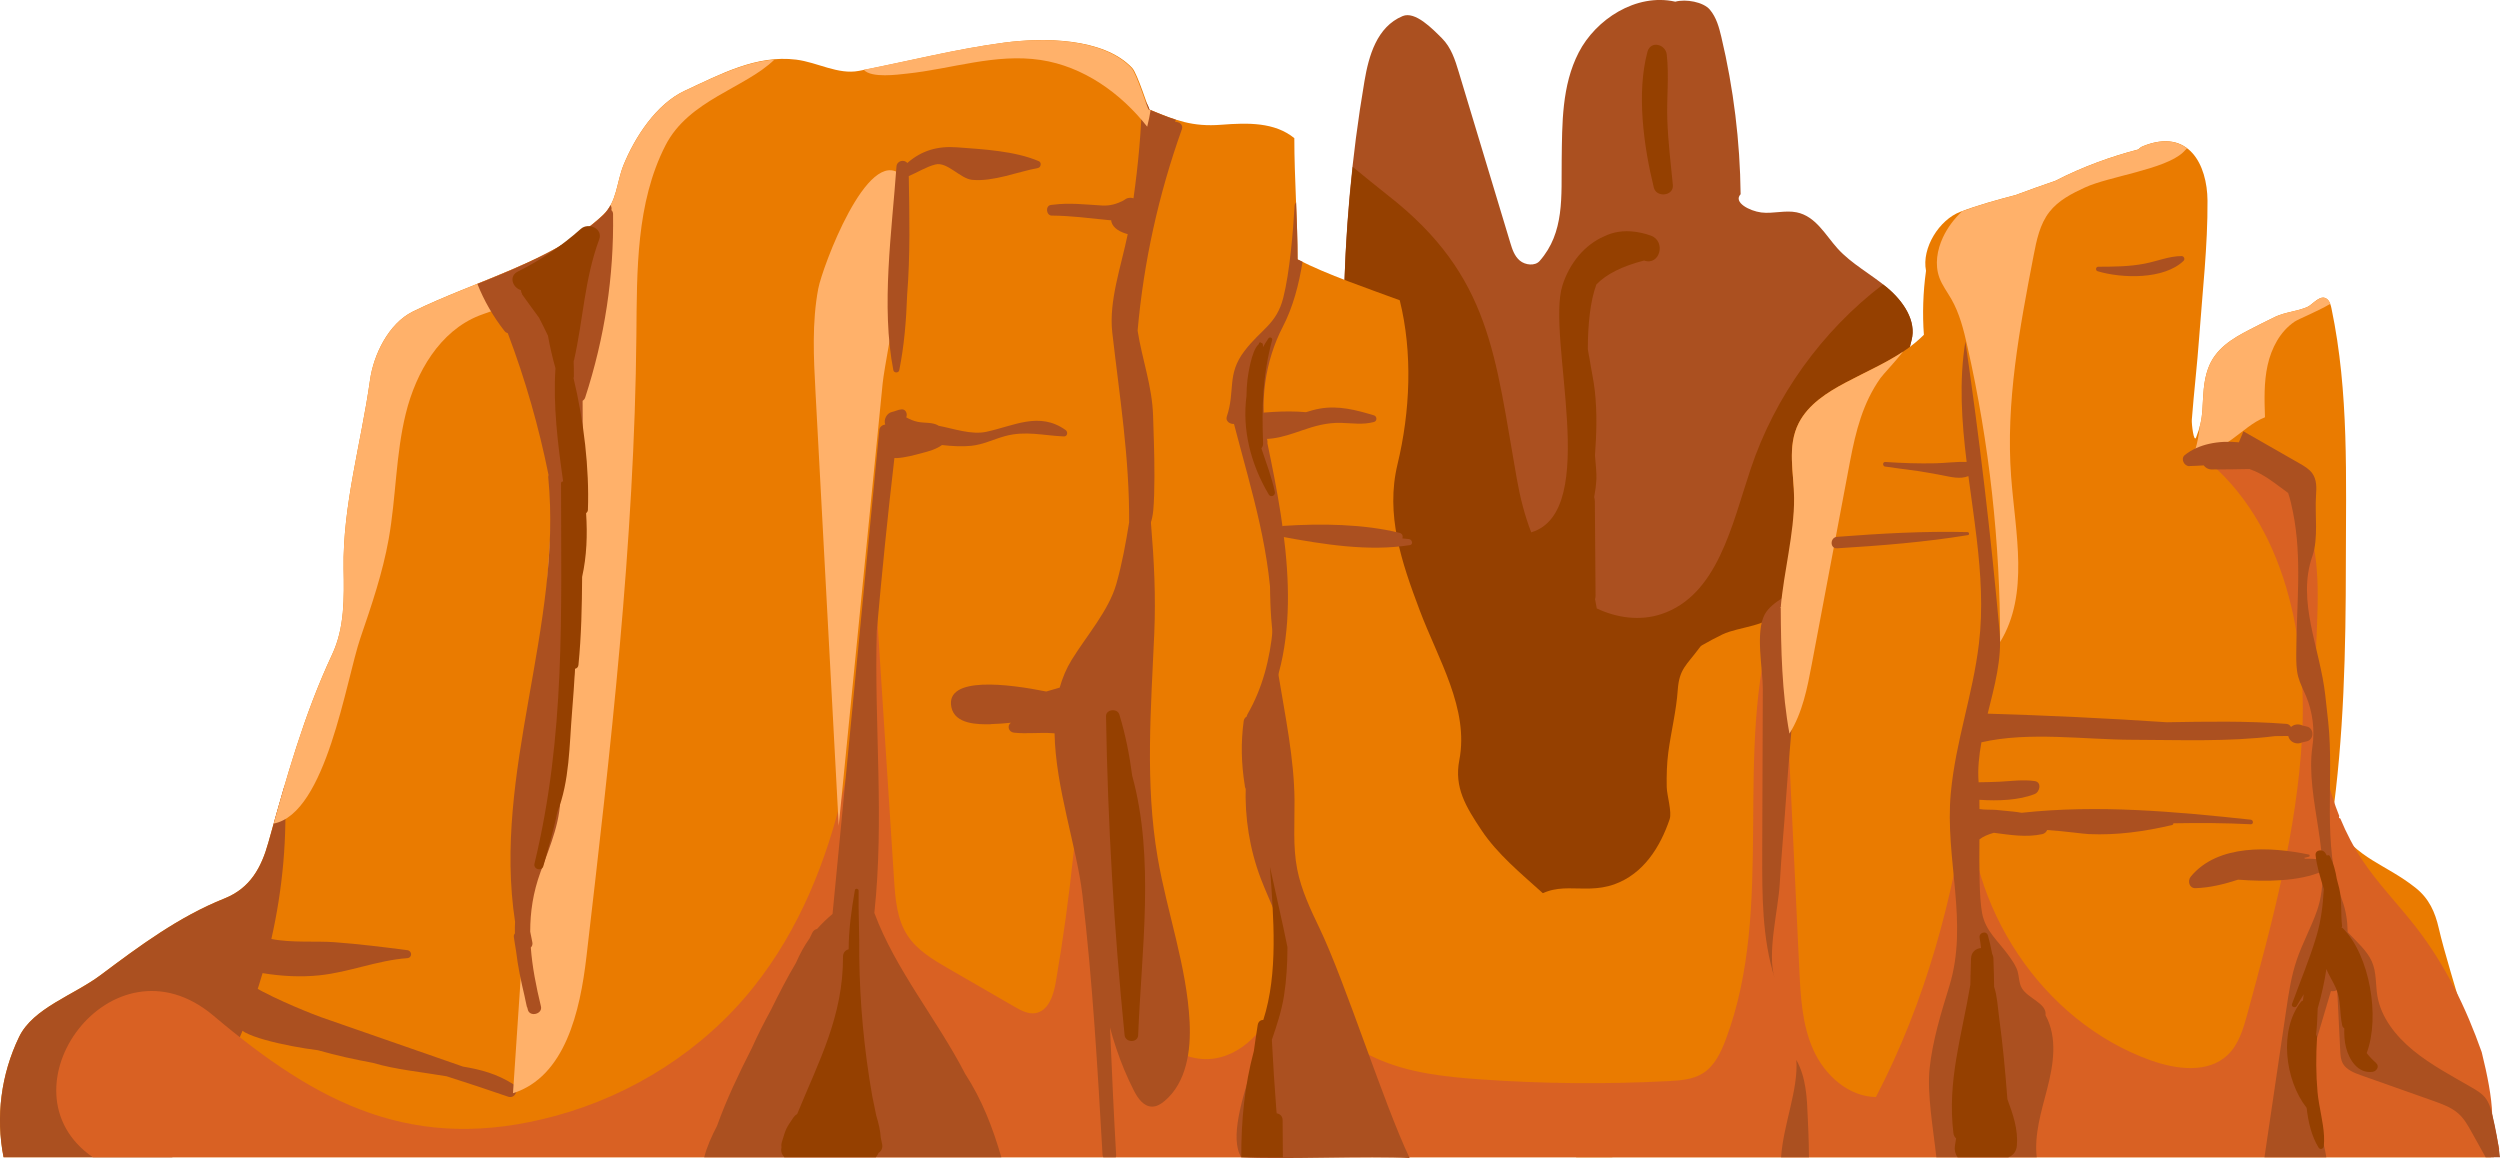 <svg xmlns="http://www.w3.org/2000/svg" width="1080" height="500.29" viewBox="0 0 1080 500.29"><g id="a"/><g id="b"><g id="c"><g id="d"><g><path d="M585.61 124.73c-1.68 3.24-3.37 6.48-5.05 9.72.32-33.27 3.29-66.51 8.89-99.4 1.86-10.93 5.33-23.44 16.49-28.1 5.44-2.27 12.94 5.56 16.96 9.56 4.02 4 5.71 9.4 7.28 14.6 7.42 24.6 14.85 49.19 22.27 73.79.84 2.78 1.78 5.71 4.11 7.68 2.34 1.97 6.56 2.44 8.55.18 10.88-12.31 9.33-28.03 9.54-43.75.21-15.72.01-32.04 7.34-46.31 7.33-14.28 24.77-25.78 41.75-21.97 4.49-1.25 12.12.09 14.94 3.47 2.82 3.37 3.95 7.62 4.93 11.74 5.3 22.33 8.09 45.13 8.34 67.96-3.32 3.5 3.87 7.25 8.93 7.89 5.06.63 10.3-1.08 15.28-.06 8.24 1.69 12.34 9.71 17.66 15.61 6.01 6.66 14.5 11.11 21.47 16.96 6.97 5.86 12.69 14.31 10.49 22.65-12.56 47.59-1.32 96.17-25.25 140.1-12.48 22.91-30.98 42.84-43.55 65.72-7.52 13.69-12.88 28.36-21.66 41.43-8.78 13.07-21.94 24.83-38.59 27.91-21.93 4.06-43.29-7.54-61.98-18.63-17.11-10.16-34.95-21.02-44.34-37.39-8.99-15.67-8.93-34.11-8.67-51.73.9-60.38 2.95-129.26 3.85-189.63z" fill="#ab5020"/><path d="M815.32 124.31c-.6-.5-1.25-.95-1.87-1.43-26.39 20.14-46.65 48.25-57.18 79.75-8.11 24.24-14.31 54.62-38.57 62.66-9.17 3.04-19.09 1.7-27.89-2.43-.24-1.34-.54-2.69-.75-4.01v-.03c.11-.47.23-.93.22-1.44-.1-13.58-.21-27.17-.31-40.75.0-.69-.12-1.3-.28-1.87.46-2.54.82-5.15.95-7.88.1-2-.18-5.59-.61-10.17v-.02c.67-9.3.96-18.56-.07-27.85-.51-4.58-1.55-9.08-2.24-13.63-.32-1.48-.55-2.98-.79-4.48.05-10.6 1.01-20.58 3.71-27.86 4.31-4.45 11.16-7.9 20.6-10.32 6.8 2.42 9.63-8.28 2.96-10.75-1.37-.51-2.72-.88-4.07-1.18-.72-.17-1.43-.3-2.13-.41-.19-.03-.38-.05-.57-.07-5.08-.71-9.56.07-13.44 1.96-8.37 3.62-14.95 11.5-18.04 21.27-7.07 22.35 16.85 97.54-13.47 106.6-2.87-7.4-4.82-15.24-6.21-23.05-9.46-53.02-11.01-87.63-55.6-122.45-5.06-3.95-10.17-8.22-15.3-12.36-2.27 20.73-3.64 41.54-3.84 62.37 1.68-3.24 3.37-6.48 5.05-9.72-.89 60.38-2.95 129.26-3.84 189.63-.26 17.62-.32 36.07 8.67 51.73 9.39 16.38 27.23 27.24 44.34 37.39 18.68 11.09 40.04 22.69 61.98 18.63 16.65-3.08 29.81-14.84 38.59-27.91 8.78-13.07 14.14-27.74 21.66-41.43 12.57-22.87 31.07-42.8 43.55-65.72 23.93-43.94 12.7-92.51 25.25-140.1 2.2-8.34-3.52-16.8-10.49-22.65z" fill="#954000"/><path d="M696.54 499.93c-2.31-28.96 4.28-58.19-7.04-85.46-4.65-11.21-13.83-20.36-23.24-28.83-9.4-8.47-19.37-16.68-26.22-26.94-6.85-10.25-11.89-18.56-9.61-30.35 4.27-22.1-9.09-43.4-17.1-64.65-7.94-21.06-14.84-41.41-9.6-63.14 5.48-22.74 6.61-48.14.96-70.85-13.84-5.12-31.17-10.97-44.16-17.65.0-17.35-1.38-35.04-1.38-52.39-8.56-6.94-20.07-6.67-31.56-5.78-12.42.97-19.72-1.88-31.03-6.57-.45-.19-5.15-15.53-7.46-17.98-12.45-13.21-38.7-13.08-55.01-10.95-21.01 2.74-42.22 8.24-62.99 12.22-9.12 1.75-17.92-3.7-27.16-4.85-17.17-2.13-32.6 6.26-48.01 13.38-12.5 5.78-21.75 20.31-26.57 32.17-3.06 7.53-2.74 15.84-8.9 21.63-21.12 19.86-55.32 28.44-82.13 41.66-10.56 5.21-16.97 18.8-18.47 29.53-3.79 27.18-11.87 54.17-11.41 81.56.21 12.63.49 25.39-4.96 37.04-12.29 26.25-19.84 53.59-27.55 81.21-2.99 10.72-7.71 19.68-18.95 24.18-19.86 7.95-36.84 20.62-53.54 33.12-11.65 8.72-29.18 14.21-35.2 26.71-7.82 16.23-10.13 34.53-6.71 51.95H696.54z" fill="#ea7b00"/><path d="M680.9 499.93h395.14s.06-.07.1-.09c.12-.55.26-1.11.38-1.66-1.16-6.12-3.02-14.41-3.03-15-.57-21.58-15.06-60.97-19.96-82.27-1.58-6.83-4.11-12.71-10.06-17.42-13.11-10.37-24.89-12.14-34.7-27.32-.35-.55-.88-.87-1.46-1.05 5.29-36.87 6.08-74.68 6.1-111.74.01-36.83 1.4-73.76-6.19-110.04-.3-1.42-.65-2.92-1.69-3.92-2.92-2.81-6.33 2.13-8.72 3.18-4.47 1.97-9.6 2.19-14.02 4.31-3.64 1.75-7.23 3.59-10.82 5.43-7.73 3.97-14.98 8.33-18.08 16.89-2.12 5.84-2.05 11.73-2.44 17.79-.29 4.42-1.08 7.79-2.71 11.91-1.02 2.59-2.01-5.81-1.88-7.58.92-11.94 2.33-23.78 3.19-35.73 1.4-19.43 3.72-39.48 3.59-58.94-.1-15.46-8.07-31.54-27.85-23.54-.86.35-1.5.84-1.99 1.4-11.63 3.01-24.25 7.55-35.8 13.53-5.8 2.01-11.58 4.05-17.29 6.19-8.14 2.13-16.25 4.37-23.83 7.23-9.12 3.43-16.8 15.65-14.84 25.51-1.3 9.23-1.58 18.8-.92 27.64-9.28 9.25-20.43 13.56-33.59 20.51-8.25 4.35-16.33 9.55-20.45 17.58-5.18 10.11-2.06 21.71-2.01 32.42.07 15.26-1.75 30.38-3.01 45.56-1.44.39-2.77 1.3-3.71 2.92-4.09 7.04-16.96 6.99-24.2 10.42-2.93 1.39-6.13 3.14-8.88 4.71-.62.35-1.03.97-1.46 1.55-5.1 6.93-8.39 8.61-9.02 17.73-.63 9.13-2.87 17.89-4.07 26.89-.66 4.97-.79 10.13-.69 15.14.07 3.51 2.32 10.71 1.26 13.82-4.08 12.08-11.36 23.63-23.86 28.12-14.3 5.12-25.79-3.42-37.8 8.89-1.36 1.4-3.11 1.88-4.83 1.75 1.86 5.24 6.95 10.7 9.04 14.53 15.79 28.86 20.68 60.99 17.06 92.73z" fill="#ea7b00"/><path d="M74.42 499.93c17.7-24.38 30.83-51.38 39.01-79.54 8.16 1.36 16.57 1.78 24.5.96 12.92-1.34 24.98-6.46 38-7.43 2.27-.17 2.17-3.17.0-3.45-10.6-1.38-20.88-2.66-31.57-3.45-7.68-.57-18.51.36-27.13-1.39 4.93-21.82 6.94-44.17 5.74-66.42-2.42 8.22-4.73 16.47-7.04 24.76-2.99 10.72-7.71 19.68-18.95 24.18-19.86 7.95-36.84 20.62-53.54 33.12-11.65 8.72-29.18 14.21-35.2 26.71-7.82 16.23-10.13 34.53-6.71 51.95H74.42z" fill="#ab5020"/><g><path d="M553.85 405.67c-.28-5.25-.85-10.52-1.44-15.71-.14 5.29.36 10.56 1.44 15.71z" fill="#954000"/><path d="M850.35 341.77c1.03-7.52 1.93-15.06 2.66-22.6-1.7 7.45-2.55 15.02-2.66 22.6z" fill="#954000"/><path d="M40.12 499.93H1077.29c.05-.06.1-.11.14-.17.54-.7 1.17-1.26 1.84-1.72.12-.55.26-1.11.38-1.66-1.16-6.12-3.02-14.41-3.03-15-.2-7.35-2.02-16.79-4.52-26.86-6.78-19.19-15.62-37.39-28.05-53.54-7.66-9.95-16.56-18.94-23.52-29.39-3.79-5.69-6.91-11.72-9.5-17.98-.19-.11-.38-.22-.59-.28.04-.29.07-.58.11-.86-8.41-20.94-10.72-44.46-10.15-67.22.52-20.63 3.06-42-4.1-61.35-7.16-19.36-28.34-35.62-47.83-28.82 37.12 26.72 48.47 77.47 46.03 123.14-2.18 40.68-12.92 80.36-23.6 119.67-1.76 6.46-3.71 13.27-8.58 17.88-8.47 8.02-22.12 6.25-33.11 2.33-47.21-16.83-79.54-66.65-78.87-116.33-6.31 45.91-18.54 91.14-39.94 132.15-11.89-.17-22.11-9.47-27-20.3-4.9-10.83-5.53-23.04-6.1-34.92-2.44-51.68-4.88-103.36-7.32-155.03-1.01 1.03-2.22 1.88-3.61 2.58-17.99 58.48.92 125.31-20.9 183-2.09 5.53-4.81 11.24-9.8 14.39-4.31 2.72-9.63 3.12-14.72 3.39-27.21 1.42-54.5 1.17-81.67-.76-15.32-1.09-30.92-2.79-44.91-9.15-20.64-9.39-35.89-29.34-40.52-51.45.49 9.2.07 18.36-2.84 27.04-4.58 13.63-17.17 25.7-31.52 24.78-19.83-1.27-30.03-23.94-34.95-43.18-8.52-33.3-14.17-67.34-16.87-101.61-1.36 37.39-5.22 74.69-11.56 111.56-.97 5.64-3.14 12.47-8.79 13.41-3.17.52-6.24-1.14-9.02-2.75-9.53-5.5-19.06-11.01-28.58-16.51-6.62-3.83-13.49-7.88-17.67-14.28-4.61-7.04-5.28-15.87-5.82-24.26-2.89-44.96-5.78-89.92-8.67-134.88-5.34 63.7-12.25 131.52-52.09 181.51-21.54 27.02-52.1 46.46-85.37 55.52-61.43 16.73-102.91-5.31-147.87-43.24-43.98-37.11-94.12 32.21-52.11 61.15z" fill="#d96123"/></g><path d="M221.75 468.39c-7.12-4.51-13.95-6.32-21.76-7.63-11.78-4.1-23.57-8.21-35.35-12.31-8.68-3.02-17.36-6.04-26.03-9.06-2.26-.79-18.59-7.07-29.57-13.45-1.76 5.54-5.7 16.62-5.87 16.63-1.77 4.62 20.83 9.48 34.22 11.14 7.98 2.31 16.18 4.04 23.56 5.42 9.86 2.92 21.16 3.98 31.97 5.82 8.94 2.87 17.83 5.76 26.57 8.81 3.25 1.13 4.98-3.65 2.26-5.37z" fill="#ab5020"/><path d="M761.29 368.66c-.06 18.12-.08 36.54 5.37 53.92-3.39-10.79 1.52-29.38 2.18-40.72.85-14.47 1.76-22.83 2.76-37.3 1.96-28.6 5.82-63.55 6.58-92.16-4.59 4.49-12.81 7.44-15.83 13.05-4.13 7.67-.79 23.57-.82 32.1-.08 23.7-.17 47.4-.25 71.1z" fill="#ab5020"/><path d="M221.59 472.27c22.56-7.12 29.01-35.38 31.74-58.87 10.39-89.31 20.79-178.83 21.59-268.74.25-27.88-.14-57.05 12.57-81.86 10.07-19.65 34.27-24.64 47.11-37.09-13.52 1.11-26.11 7.66-38.66 13.46-12.5 5.78-21.75 20.31-26.57 32.17-3.06 7.53-2.74 15.84-8.9 21.63-7.75 7.28-17.26 13.04-27.51 18.08 2.02 17.15 5.3 34.24 6.55 51.48 1.47 20.22.11 40.54-1.24 60.77-5.55 82.99-11.1 165.98-16.66 248.97z" fill="#ffb16a"/><path d="M118.22 355.79c22.73-4.34 31.23-61.92 37.48-80.2 4.8-14.02 9.61-28.12 12.21-42.71 3.21-18.01 3.02-36.57 7.42-54.33 4.39-17.76 14.68-35.51 31.69-42.22 3.39-1.34 7.01-2.22 10.1-4.14 6-3.73 8.71-10.65 8.77-17.83-15.82 7.12-32.81 13-47.57 20.27-10.56 5.21-16.97 18.8-18.47 29.53-3.79 27.18-11.87 54.17-11.41 81.56.21 12.63.49 25.39-4.96 37.04-11.07 23.65-18.3 48.2-25.26 73.03z" fill="#ffb16a"/><path d="M219.37 143.95c7.58 20.06 13.42 40.46 17.61 61.3-.1.29-.16.6-.13.97 6.25 64.7-24.18 127.6-14.34 192-.09 1.67-.11 3.33-.07 5-.32.39-.54.86-.46 1.52.27 2.09.66 4.16.98 6.24.74 6.45 2.12 12.86 3.62 19.2.35 1.56.63 3.13 1.01 4.68.04.18.15.29.22.44.07.29.14.59.21.88.81 3.32 6.47 1.91 5.67-1.4-2.13-8.79-3.76-17.15-4.38-25.44.56-.57.87-1.35.66-2.29-.34-1.52-.63-3.05-.92-4.57.0-8.46 1.22-16.92 4.45-25.75 4.41-12.07 9.13-22.65 8.59-35.28 8.77-55.95 10.03-111.89 9.6-168.32.48-.3.89-.72 1.1-1.36 8.46-26 12.45-52.28 12.05-79.36-.01-.71-.31-1.24-.73-1.65.21-.69.05-1.47-.36-2.13-.85 1.56-1.9 3.03-3.31 4.36-14.23 13.38-34.39 21.64-54.22 29.64 2.88 7.21 6.76 14.04 11.74 20.39.39.5.89.77 1.4.94z" fill="#ab5020"/><path d="M353.51 124.55c-2.8 14.8-2.01 30.01-1.2 45.05 3.34 62.37 6.68 124.75 10.02 187.12 6.33-63.71 12.65-127.42 18.98-191.12 1.27-12.74 16.53-82.38 8.01-90.02-14.51-13.01-34.14 40.17-35.8 48.98z" fill="#ffb16a"/><path d="M870.71 84.29c-7.89 2.06-15.71 4.25-23.09 6.98-3.38 3.23-6.24 6.93-8.28 11.3-2.52 5.4-3.57 11.74-1.54 17.34 1.21 3.33 3.41 6.19 5.17 9.27 3.57 6.22 5.32 13.3 6.91 20.29 9.49 41.93 14.25 84.92 14.16 127.91 12.74-20.74 6.58-47.19 4.77-71.46-2.39-32.02 3.64-64.01 9.71-95.54 1.28-6.63 2.68-13.53 6.84-18.85 3.87-4.96 9.69-7.94 15.41-10.57 10.44-4.78 34.32-7.75 42.22-15.05.71-.66 1.29-1.26 1.81-1.83-4.44-3.34-10.66-4.29-19-.91-.86.35-1.5.84-1.99 1.4-11.63 3.01-24.25 7.55-35.8 13.53-5.8 2.01-11.58 4.05-17.29 6.19z" fill="#ffb16a"/><path d="M432.57 499.93c-3.66-12.68-8.32-24.82-15.61-36.01-12.14-23.55-30.11-44.93-39.24-69.54 4.35-40.41-.07-81.13 1.04-121.76 2.21-24.95 4.71-49.87 7.63-74.77.37.02.73.06 1.11.04 3.55-.2 7.55-1.3 10.97-2.21 3.01-.8 5.98-1.62 8.47-3.42 4.43.51 8.82.72 12.63.33 5.18-.54 9.71-2.85 14.65-4.2 8.83-2.4 16.59-.22 25.37.15 1.59.07 1.86-1.98.75-2.77-11.39-8.13-22.39-1.74-34.32.78-6.34 1.34-13.65-1.26-20.61-2.64-.07-.05-.12-.13-.19-.17-2.54-1.41-5.85-.92-8.67-1.49-1.85-.37-3.49-1.08-5.06-1.96.68-1.46-.18-3.65-2.06-3.45-1.52.16-2.65.82-4.12 1.13-2.21.48-3.68 3.29-2.9 5.41-1.25.21-2.41.99-2.54 2.42-6.74 69.67-13.48 139.35-20.21 209.02-2.54 2.14-4.73 4.26-6.65 6.44-.85.22-1.64.72-2.07 1.65-.38.83-.81 1.63-1.2 2.45-2.26 3.17-4.14 6.61-5.87 10.58-3.93 6.61-7.43 13.47-10.82 20.35-2.98 5.44-5.79 10.95-8.3 16.59-5.62 11.05-10.91 22.07-14.98 33.48-2.33 4.45-4.34 8.94-5.55 13.56h128.36z" fill="#ab5020"/><path d="M1002.75 371.44c-2.32-.44-4.68-.51-7.04-.48-.07-.14-.17-.25-.26-.37.66-.15 1.31-.34 1.97-.47.48-.09.47-.86.0-.96-16.53-3.41-39.27-4.7-51.02 9.55-1.51 1.83-.66 5.07 2.06 4.98 6.24-.19 12.33-1.7 18.39-3.67 11.72.87 26.28.89 36.55-3.66 2.09-.93 1.54-4.52-.64-4.93z" fill="#ab5020"/><path d="M953.89 159.24c-2.12 5.84-2.05 11.73-2.44 17.79-.17 2.64-.56 4.91-1.16 7.19-.38 3.54-.97 7.04-2.05 10.44 5.61 1.16 11.3-1.56 15.97-4.89 4.67-3.33 8.94-7.39 14.26-9.51-.25-7.53-.49-15.15 1.14-22.5 1.63-7.35 5.37-14.53 11.59-18.76 1.87-1.27 9.45-4.19 15.47-7.72-.26-.7-.61-1.34-1.14-1.86-2.92-2.81-6.33 2.13-8.72 3.18-4.47 1.97-9.6 2.19-14.02 4.31-3.64 1.75-7.23 3.59-10.82 5.43-7.73 3.97-14.98 8.33-18.08 16.89z" fill="#ffb16a"/><g><path d="M945.8 201.34c2.1-.05 4.16-.17 6.2-.29.77 1.02 1.9 1.74 3.38 1.75 5.46.02 10.91-.08 16.37-.18 6.62 2.26 11.31 6.5 16.73 10.35.92 2.67 1.52 5.47 2.07 8.22 4.09 20.13 1.46 40.97 1.43 61.43.0 3.24.0 6.52.83 9.68.78 2.93 2.26 5.67 3.43 8.49 2.84 6.9 3.79 14.42 2.72 21.72-3.29 22.59 9.57 49.19 1.98 70.93-2.52 7.22-6.32 14.05-8.77 21.29-2.37 7-3.45 14.29-4.52 21.54-3.13 21.22-6.26 42.44-9.4 63.66h26.72c-.58-3.64-1.49-7.33-2.81-11.59-2.01-6.48-4.98-12.84-5.28-19.56-.26-5.62 1.37-11.16 2.97-16.59 2.37-8.02 4.74-16.04 7.12-24.05 1.07.22 1.95-.05 2.7-.52.44 8.78.88 17.57 1.31 26.35.1 1.94.22 3.95 1.25 5.66 1.59 2.62 4.92 3.9 8 4.99 10.24 3.63 20.49 7.25 30.73 10.88 3.92 1.39 7.96 2.84 10.98 5.49 2.52 2.21 4.15 5.1 5.72 7.94l6.14 11.02h6.21c-.8-6.23-1.86-12.42-3.38-18.54-.65-2.61-1.4-5.29-3.21-7.42-1.49-1.76-3.58-3.01-5.65-4.21-8.67-5.02-17.64-9.74-25.26-15.99-7.62-6.24-13.9-14.29-15.47-23.45-.85-4.97-.32-10.19-2.36-14.87-2.09-4.79-6.7-8.72-10.48-12.77-.08-4.74-.74-9.43-2.44-13.94-8.81-23.46-3.27-52.29-5.98-76.92-.42-3.79-.84-7.59-1.25-11.38-2.23-20.31-12.43-40.68-5.59-60.15 2.69-7.65 1.03-18.19 1.58-26.19.23-3.31.38-6.87-1.62-9.65-1.36-1.89-3.53-3.15-5.64-4.35-8.05-4.6-16.1-9.21-24.14-13.81-.17.46-.3.9-.49 1.37-.56 1.41-1.07 2.37-1.43 3.4-8.75-.88-17.46.75-23.37 5.51-1.93 1.56-.3 4.85 1.99 4.8z" fill="#ab5020"/><path d="M769.42 499.93h12.05c-.04-7.85-.44-15.12-.52-17.16-.33-8.43-.67-17.22-4.93-24.89.91 12.92-5.65 27.92-6.6 42.04z" fill="#ab5020"/><path d="M814.47 201.57c4.15.54 9 1.31 14.01 1.9 3.42.55 6.83 1.14 10.24 1.79 4.08.78 7.94 1.88 11.63.42 1.18 8.9 2.49 17.8 3.54 26.7.0.17.04.33.06.5 1.76 15.05 2.75 30.09.96 45.08-2.7 22.6-10.04 41.97-12.16 64.62-2.66 28.41 7.82 55.98-.65 83.46-3.59 11.65-7.2 23.38-8.5 35.41-1.2 11.07 1.63 26.67 2.9 38.49h43.37c-1.13-9.77 1.95-19.67 4.45-29.32 2.76-10.67 4.66-22.2-.66-32.05.75-5.12-7.57-7.14-10.23-11.71-1.28-2.2-1.12-4.83-1.82-7.23-.66-2.25-2.06-4.26-3.43-6.23-4.82-6.88-10.47-11-11.93-19.01-1.24-6.81-1.22-19.62-1.14-31.76 1.61-1.28 3.78-2.18 6.24-2.86 6.96.9 14.02 2.1 20.97.56.97-.21 1.67-.91 2.07-1.76 8.14.56 15.32 1.64 17.96 1.76 12.39.54 23.85-1.11 35.93-3.89.46-.11.61-.44.62-.78 11.14-.2 22.28-.16 33.42.42 1.29.07 1.24-1.85.0-1.98-32.87-3.53-66.02-6.56-98.98-2.98-1.3-.23-2.61-.42-3.91-.55-2.39-.25-4.79-.47-7.19-.7-1.57-.15-4.79.04-7.11-.36.0-1.36-.02-2.75-.04-4 8.15.55 17.03.22 23.87-2.47 2.3-.91 3.2-5.18.0-5.63-5.09-.71-10.1.03-15.21.29-3 .15-5.99.19-8.99.24-.45-5.72.17-11.48 1.21-17.26 20.29-4.73 44.86-1.14 65.04-1.1 20.47.04 41.43.96 61.81-1.58 1.9-.02 3.8-.04 5.7-.06.57 2.71 3.66 3.99 6.18 2.73.63-.14 1.27-.29 1.9-.43 3.15-.73 3.15-5.65.0-6.37-.63-.14-1.27-.29-1.9-.43-1.72-.87-3.73-.54-5 .62-.38-.7-1.03-1.27-1.91-1.34-17.15-1.33-34.43-1-51.73-.71-25.88-1.73-51.88-2.95-77.38-3.71 2.94-11.82 6.21-23.66 5.15-35.32-3.78-41.93-8.72-83.77-14.79-125.47-2.8 17.27-1.58 34.65.55 52.05-4.46-.16-9.08.48-13.45.58-7.23.16-14.44-.07-21.66-.57-1.32-.09-1.28 1.91.0 2.04z" fill="#ab5020"/></g><path d="M769.28 262.41c.11 18.26.49 36.57 3.76 54.52 5.64-8.98 7.71-19.68 9.67-30.1 5.52-29.27 11.04-58.55 16.56-87.82 2.46-12.8 5.45-24.86 13.07-35.64 1.23-1.74 6.02-6.66 9.8-11.47-7.27 4.85-15.44 8.44-24.62 13.28-8.25 4.35-16.33 9.55-20.45 17.58-5.18 10.11-2.06 21.71-2.01 32.42.07 15.26-4.52 32.05-5.78 47.23-1.01.28.81-.85.0.0z" fill="#ffb16a"/><path d="M448.8 69.64c-10.47-4.45-23.88-5.13-35.25-5.99-8.51-.65-15.38 1.35-21.59 6.76-1.3-1.64-4.5-1.1-4.69 1.58-1.97 27.9-6.73 60.37-1.34 87.95.25 1.27 2.29 1.26 2.55.0 2.1-10.41 3.02-21.35 3.4-32.46 1.38-17.12.99-34.65.71-51.42 3.75-1.57 7.63-4.06 11.53-5.01 5.15-1.26 10.73 6.19 15.89 6.65 9.26.82 19.25-3.39 28.41-5.13 1.27-.24 1.64-2.39.38-2.92z" fill="#ab5020"/><path d="M559.23 345.59c.09 9.98-.75 20.07 1.15 29.86 1.76 9.04 5.78 17.46 9.76 25.77 11.04 23.02 27.78 76.02 38.82 99.04-16.91-1.11-55.83.77-72.74-.34-9.91-15.83 19.87-68.96 19.05-87.62-.5-11.52-6.5-21.95-10.6-32.73-9.69-25.5-8.62-54.9 2.91-79.62 2.31-4.95 5.05-9.82 5.97-15.21 1.14-6.72-.66-13.53-1.75-20.25-1.48-9.18-.74-18.45-1.45-27.56-6.48 35.52 8.55 72.89 8.88 108.65z" fill="#ab5020"/><path d="M533.09 183.15c7.87 30.24 16.23 55.62 16.47 87.1.0.45.12.84.31 1.17-1.25 13.3-4.49 25.96-10.96 37.13-.19.32-.26.64-.3.95-.68.42-1.21 1.05-1.33 1.95-1.26 9.24-1.05 18.35.43 27.64.04.23.05.47.09.7.16.95.81 1.46 1.6 1.7 1.1-7.26 2.41-14.5 3.53-21.77.19-1.27.74-2.3 1.46-3.15-.3-.1-.63-.17-.97-.19-.08-.52-.3-.95-.64-1.28.1-.99.17-1.97.3-2.96.34-.21.66-.5.9-.92 19.98-34.54 11.76-80.48 3.53-119.79.06-.32.08-.67.0-1.04-3.74-16.17-.9-34.67 6.63-49.16 4.46-8.58 6.98-18.29 8.56-28.12-.71-.35-1.45-.69-2.14-1.04.0-8.17-.31-16.41-.64-24.66-.34.39-.61.86-.65 1.48-.68 11.32-2.09 28.67-4.9 39.75-2.93 11.52-9.57 13.53-16.79 23.02-7.71 10.14-3.85 17.08-7.59 28.25-.68 2.04 1.28 3.34 3.11 3.25z" fill="#ab5020"/><path d="M554.2 499.93c-.04-5.33-.08-10.66-.11-15.99-.01-1.84-1.24-2.81-2.56-2.97-.04-.41-.09-.82-.13-1.23-.79-10.16-1.43-20.34-1.96-30.54 2.11-6.18 4.18-12.36 5.23-18.92 1.09-6.82 1.49-13.91 1.51-21.12-2.34-11.61-5.08-23.14-7.57-34.74 1.58 22.16 3.62 45.98-2.85 66.16-1.13.03-2.17.67-2.43 2.23-.62 3.74-1.13 7.48-1.66 11.21-4.09 15.31-5.46 29.95-5.44 45.9h17.97z" fill="#954000"/><path d="M500.09 370.38c4.08 23.88 12.64 47.05 13.83 71.25.6 12.29-1.37 25.97-10.74 33.94-1.56 1.33-3.42 2.5-5.47 2.49-3.7-.01-6.21-3.66-7.89-6.95-24.02-47.13-15.13-103.49-21.24-156.04-.88-7.53-2.07-15.13-1.2-22.67 1.59-13.73 9.79-25.63 15.76-38.1 9.95-20.79 17.4-51.55 9.69-73.79 2.74 31.57 7.2 61.05 5.81 93.24-1.39 32.18-4.02 64.65 1.45 96.61z" fill="#ab5020"/><path d="M428.13 312.81c2.85-.07 5.71-.29 8.58-.59-1.77 1.22-1.05 4.03 1.31 4.29 5.58.61 11.2-.18 16.77.24.26.02.52.03.78.04.42 23.41 9.6 49.16 12.03 69.78 4.41 37.38 6.55 74.94 8.71 112.47.02.37.19.63.34.91h5.37c.11-.27.18-.56.16-.91-2-34.78-3.18-69.59-4.63-104.38-.76-18.27-1.59-36.54-2.66-54.8-.8-13.69-5.45-28.83-2.18-42.46 2.77-11.53 14.15-18.19 17.99-29.2 3.21-9.18 1.96-18.61 2.26-28.04.3-9.21 4.43-10.88 5.25-19.62.72-7.67.53-21.47.29-29.16-.12-3.96-.25-7.91-.37-11.87-.4-12.77-4.72-24.15-6.68-36.67 2.64-29.71 9-58.61 19.12-87 .71-1.98-1.14-3.26-2.95-3.22l.37-.89c-3.57-1.13-7.23-2.62-11.45-4.37-.26-2.71-5.39-7.92-6.14-10.44-.79.43 2.99 3.84 2.97 4.82-.26 14.7-1.66 29.36-3.7 43.95-.72-.24-1.38-.33-2.34-.14-.9.18-1.55.87-2.32 1.24-2.83 1.38-5.51 2.18-8.92 1.99-7.28-.41-14.05-1.28-21.32-.32-.05.0-.1.0-.16-.01v.03c-.21.03-.41.02-.62.06-2.59.39-2.01 4.84.62 4.6 8.08.08 15.67 1.08 23.67 1.89.59.06 1.19.11 1.78.14.03.21.0.41.05.62.75 2.89 3.89 4.49 7.07 5.37-2.78 13.72-8.22 28.86-6.68 42.41 3.14 27.68 7.47 54.19 7.29 82.11-1.45 8.91-3.04 17.82-5.52 26.55-3.28 11.55-12.93 22.48-19.3 32.83-2.33 3.78-4 7.81-5.18 11.99-1.95.55-3.88 1.12-5.81 1.69-15.97-3.23-43.77-6.89-40.98 6.77 1.52 7.42 11.45 7.49 17.08 7.36z" fill="#ab5020"/><path d="M489.11 335.12c-1.15-8.84-2.87-17.65-5.54-26.43-.87-2.85-5.82-2.31-5.77.7.76 46.02 3.43 91.94 8.02 137.78.33 3.34 5.74 3.45 5.87.0 1.39-36.19 7.26-76.25-2.58-112.05z" fill="#954000"/><path d="M593.54 179.43c-7.73-2.34-15.37-4.34-23.44-2.9-1.98.35-3.94.91-5.91 1.53-9.2-.81-18.98.07-27.87 1.29-1.37.19-1.37 2.57.0 2.76h.03c-1.51 1.62-1.42 4.92 1.36 5.97 8.68 3.28 16.26.81 24.69-2.13 5.6-1.95 10.86-3.42 16.89-3.27 5.02.12 9.33.92 14.26-.38 1.45-.38 1.38-2.45.0-2.87z" fill="#ab5020"/><path d="M608.71 232.89c-.97-.11-1.93-.2-2.9-.3.36-.95.07-2.08-1.22-2.4-15.53-3.85-34.01-4.06-49.94-3.02-2.54.16-3.47 4.21-.64 4.73 17.6 3.26 37.24 6.45 55.05 3.59 1.6-.26.99-2.44-.35-2.6z" fill="#ab5020"/><path d="M942.45 110.62c-5.47.03-10.57 2.24-15.91 3.26-6.91 1.33-13.12 1.3-20.09 1.35-1.13.0-1.34 1.63-.26 1.95 10.54 3.14 28.58 3.67 37.11-4.49.76-.73.18-2.07-.86-2.07z" fill="#ab5020"/><path d="M849.99 229.87c-18.85-.48-37.51.61-56.35 2.04-3.15.24-3.2 5.15.0 4.96 19.01-1.16 37.77-2.64 56.52-5.7.76-.12.54-1.28-.18-1.3z" fill="#ab5020"/><path d="M258.85 103.47c1.76-4.76-4.68-7.49-7.92-4.61-8.29 7.39-17.32 13.49-27.24 18.46-4.09 2.05-2.16 7.03 1.34 8 .02.58.2 1.15.53 1.71l-.09.05c2.43 3.42 4.92 6.79 7.4 10.18 1.34 2.56 2.58 5.17 3.85 7.77.83 4.72 1.92 9.39 3.24 14.04-1.05 16.02.97 32.53 3.32 48.93-.43-.05-.91.19-.91.71.0 56.56 1.95 108.59-11.47 164.38-.6 2.48 3.15 3.52 3.83 1.05 2.16-7.84 4.47-15.46 6.03-23.33 5.33-13.29 5.2-29.2 6.36-43.13.52-6.26.95-12.51 1.3-18.77.72-.14 1.38-.67 1.47-1.64 1.25-12.56 1.51-25.33 1.59-38.06 2.01-9 2.32-18.21 1.72-27.53.43-.33.76-.8.78-1.43.64-17.66-1.73-38.32-6.21-56.88.05-.22.13-.41.14-.65.07-2.28-.04-4.53-.1-6.78.06-.16.16-.29.2-.46 3.96-17.6 4.47-34.79 10.83-52.01z" fill="#954000"/><path d="M338.84 499.93h39.51c.07-.08.15-.14.21-.22.39-.51.71-1.07.98-1.66 1.11-.72 1.88-2 1.56-3.66-.19-1-.42-1.98-.61-2.98-.18-2.95-.94-6.21-1.95-9.5-.58-2.81-1.13-5.62-1.73-8.42-3.49-19.85-5.36-39.86-5.61-60.14.12-9.52-.42-19.07-.27-28.57.01-.91-1.46-1.16-1.62-.22-1.48 8.44-2.67 16.97-2.69 25.52-1.34.37-2.45 1.42-2.44 3.22.1 25.74-10.5 45.26-19.78 67.91-.62.38-1.18.88-1.63 1.53-3.41 5.03-3.22 4.77-4.99 10.59-.28.92-.29 1.73-.19 2.47-.38 1.6.21 3.03 1.24 4.13z" fill="#954000"/><path d="M544.91 193.65c.47-.49.78-1.17.75-2.11-.61-15.84-.21-29.25 3.91-44.65.27-1.01-1.08-1.51-1.63-.69-.84 1.26-1.63 2.53-2.36 3.82.11-1.16-.03-1.89-.61-1.85-.02.0-.04.02-.07.02-.2-.34-.71-.47-.93-.05-.11.21-.18.43-.28.64-3.11 2.69-4.59 13.61-4.79 15.28-.28 2.32-.39 4.67-.42 7.03-1.86 14.26 1.63 29.09 9.64 42.55.85 1.43 2.94.46 2.62-1.1-1.35-6.46-3.78-12.61-5.83-18.89z" fill="#954000"/><path d="M845.03 491.81c-.17 1.08-.35 2.17-.52 3.25-.27 1.65.16 3.52 1.17 4.87h21.95c2.09-.78 3.45-2.53 3.66-5.03.6-7.03-1.69-13.53-4.1-20.08-.88-11.82-1.99-23.65-3.58-35.36-.6-4.4-.79-9.13-2.15-13.14-.06-4.07-.13-8.13-.3-12.18-.03-.83-.25-1.54-.56-2.15-.46-2.65-1.11-5.27-1.8-7.81-.64-2.36-4.05-1.34-3.61 1 .27 1.45.45 2.9.62 4.36-2.2.2-4.26 1.69-4.33 4.6-.06 2.33-.12 4.68-.19 7.02.0.05-.04.08-.03.13.02.49-.02.98.0 1.47-.02.89-.05 1.78-.07 2.68-3.66 21.91-10.06 41.46-7.31 64.11.12.98.58 1.71 1.18 2.27z" fill="#954000"/><path d="M1026.52 459.26c-1.66-1.48-3-2.89-4.11-4.34 5.86-15.59 1.36-42.17-10.29-53.91-.18-.18-.42-.2-.64-.28.19-.16.33-.39.29-.7-.65-5.55.07-10.83-1.24-16.35-.32-1.33-.66-2.66-1.04-3.99-.51-3.34-1.41-6.6-2.91-9.72-.29-.62-.91-.63-1.39-.36-.26-.42-.47-.86-.74-1.27-1.11-1.61-4.35-1.26-4.11 1.11.52 5.04 2.13 9.8 3.55 14.64-.39 6.71-1.1 13.3-3.14 20.2-2.96 10.02-7.07 19.64-10.61 29.46-.44 1.21 1.38 1.88 2.01.85 1-1.62 2.03-3.32 3.06-5.09-.14.92-.24 1.85-.36 2.78-.28.04-.56.16-.8.46-9.56 12.04-7.1 33.69 2.42 45.85.71 6.41 2.23 12.44 5.16 17.16.67 1.08 2.14.55 2.26-.61.59-5.89-.95-12.08-1.99-18.1-.04-.25-.08-.5-.12-.75-.25-1.5-.47-2.99-.6-4.45-.7-7.86-.69-15.72-.23-23.6.03-.51-.13-.88-.36-1.19v-.44c.4-3.64.52-7.32.66-11.01 1.65-5.67 2.89-11.31 3.77-17.03 1.1 2.95 2.93 5.52 4.16 8.41 2.21 5.2 1.48 10.56 2.64 15.95.14.64.49 1.03.91 1.28-.06 2.74.04 5.49.73 8.22 1.39 5.48 5.17 11.4 11.49 10.6 1.7-.22 3.14-2.35 1.56-3.76z" fill="#954000"/></g><path d="M720.28 51.81c-.33-9.35.82-19.04-.25-28.3-.52-4.46-6.99-6.1-8.33-1.13-4.8 17.8-1.62 40.95 2.75 58.66 1.1 4.47 8.68 3.67 8.22-1.11-.91-9.39-2.06-18.67-2.39-28.12z" fill="#954000"/><path d="M433.75 18.41c-20.21 2.64-40.6 7.8-60.61 11.73 3.29 3.73 14.84 2.06 18.68 1.66 19.22-2.01 38.26-8.83 57.77-5.89 18.33 2.76 34.55 14.25 46 28.82.58-2.33 1.07-4.68 1.46-7.05-.28-.12-.54-.22-.83-.34-.45-.19-5.15-15.53-7.46-17.98-12.45-13.21-38.7-13.08-55.01-10.95z" fill="#ffb16a"/></g></g></g></svg>